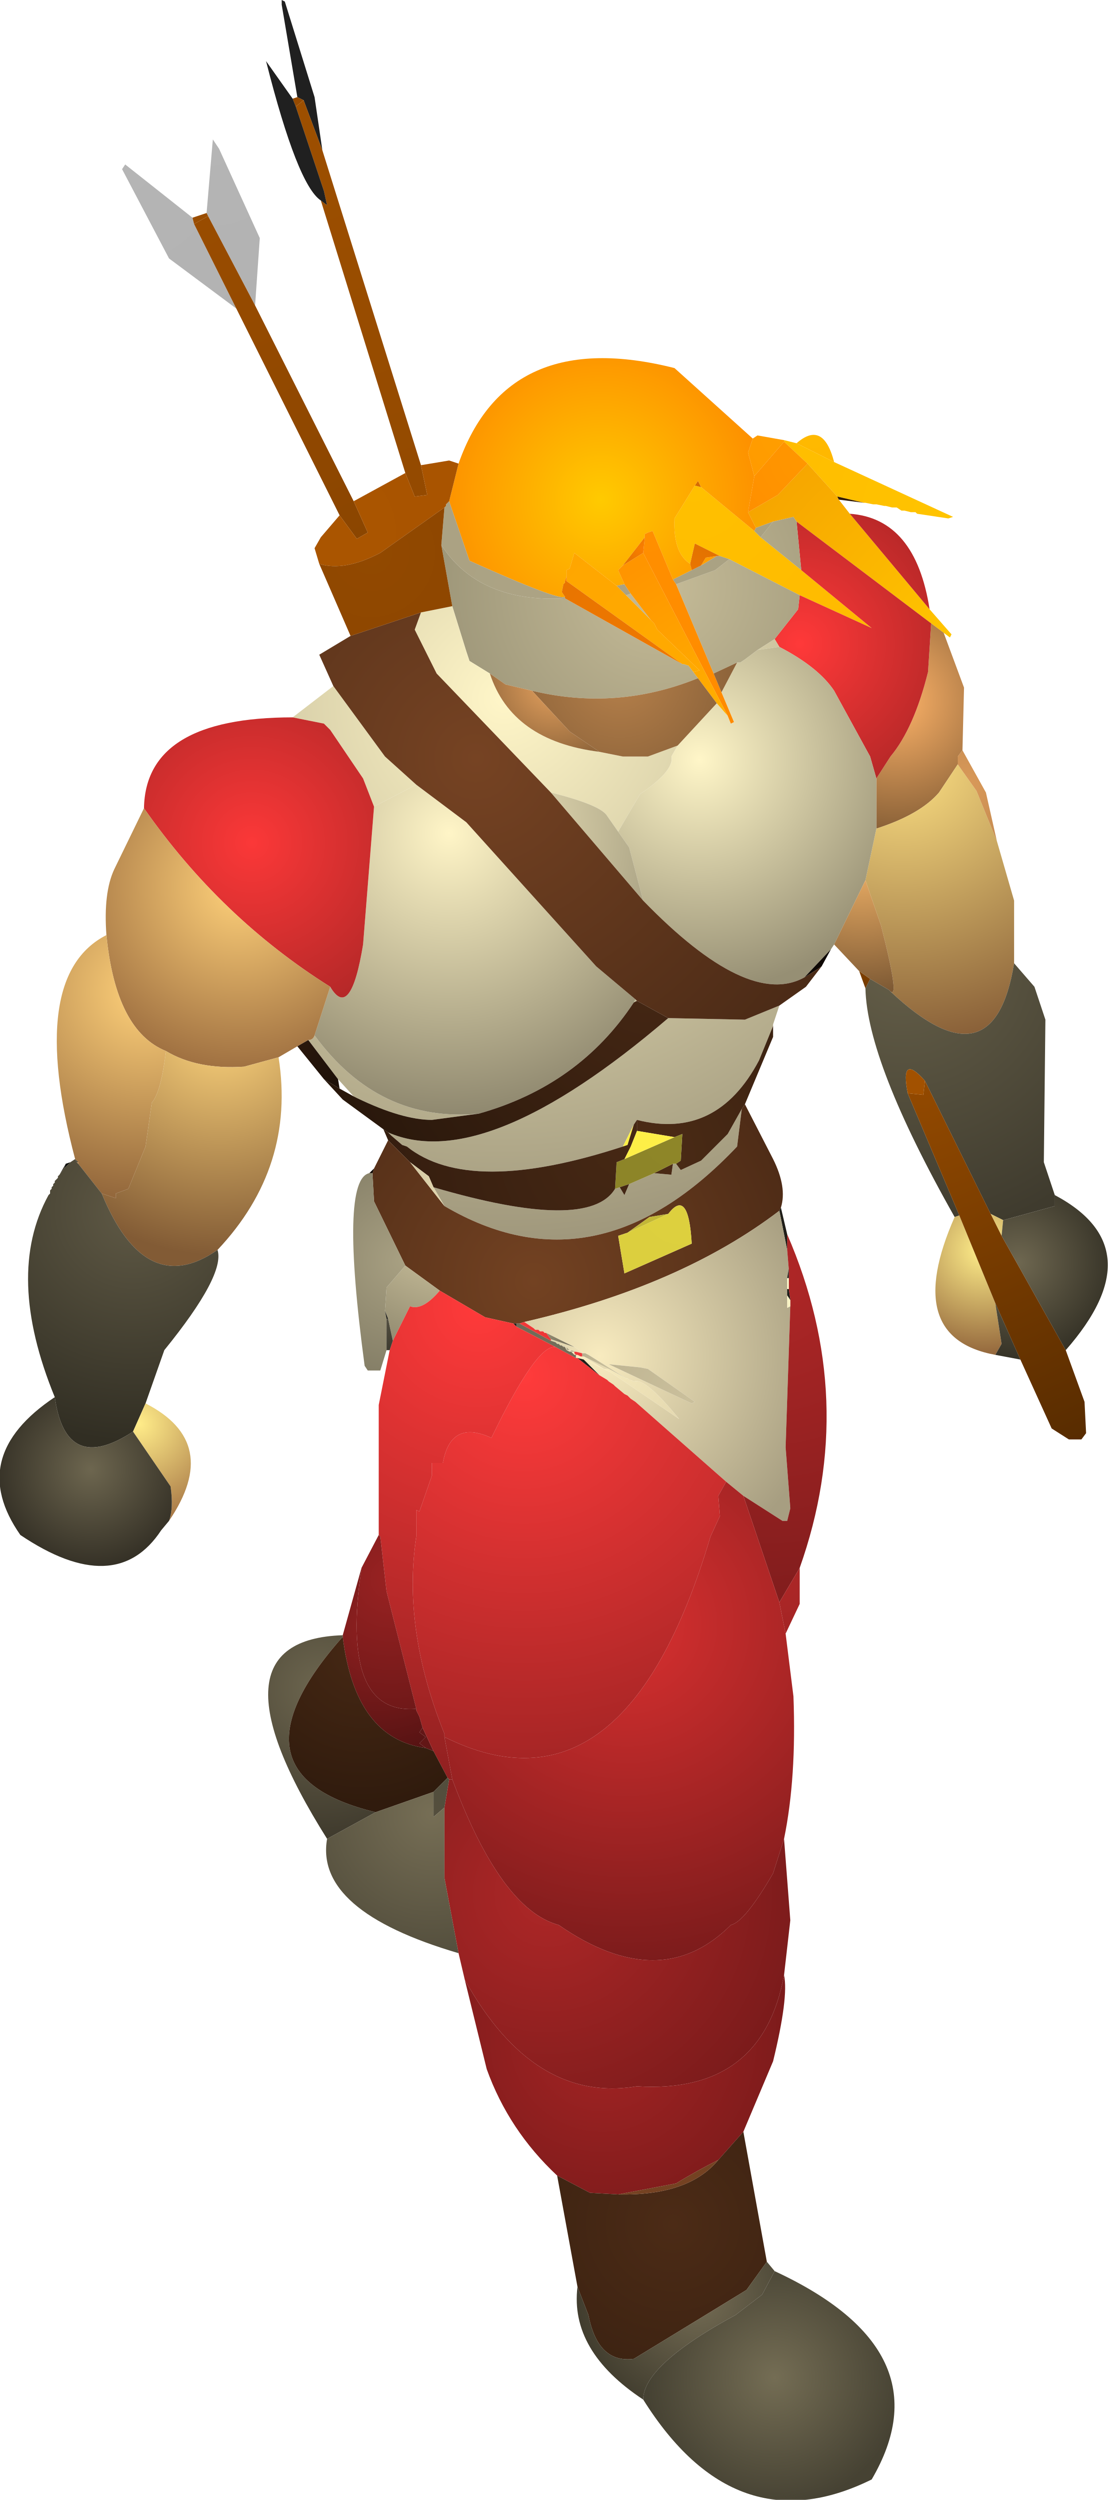 <?xml version="1.0" encoding="UTF-8" standalone="no"?>
<svg xmlns:ffdec="https://www.free-decompiler.com/flash" xmlns:xlink="http://www.w3.org/1999/xlink" ffdec:objectType="shape" height="79.8px" width="35.4px" xmlns="http://www.w3.org/2000/svg">
  <g transform="matrix(1.0, 0.0, 0.0, 1.0, 19.2, 64.4)">
    <path d="M3.0 -48.9 L3.2 -48.85 4.9 -47.45 5.1 -47.25 6.4 -46.2 8.65 -44.35 6.35 -45.4 4.1 -46.55 3.8 -46.65 3.0 -47.05 2.85 -46.4 Q2.3 -46.75 2.35 -47.85 L3.0 -48.9" fill="url(#gradient0)" fill-rule="evenodd" stroke="none"/>
    <path d="M3.2 -48.85 L3.0 -48.9 3.1 -49.05 3.2 -48.85" fill="url(#gradient1)" fill-rule="evenodd" stroke="none"/>
    <path d="M3.0 -48.9 L2.35 -47.85 Q2.3 -46.75 2.85 -46.4 L2.9 -46.2 2.3 -45.9 1.65 -47.45 1.5 -47.4 1.4 -47.35 1.4 -47.25 0.7 -46.35 0.55 -46.2 0.75 -45.75 0.5 -45.7 -0.85 -46.75 -1.0 -46.25 -1.1 -46.2 -1.1 -46.0 -1.15 -45.85 -1.15 -45.8 -1.2 -45.75 -1.25 -45.5 -1.15 -45.35 Q-1.3 -45.2 -4.2 -46.5 L-4.85 -48.4 -4.55 -49.6 Q-3.0 -54.0 2.35 -52.65 L4.85 -50.4 4.7 -49.95 4.9 -49.2 4.7 -48.05 4.95 -47.55 4.9 -47.45 3.2 -48.85 3.1 -49.05 3.0 -48.9 M3.7 -46.65 L3.2 -46.35 3.35 -46.6 3.7 -46.65" fill="url(#gradient2)" fill-rule="evenodd" stroke="none"/>
    <path d="M5.85 -50.35 L6.25 -50.25 7.45 -49.65 11.25 -47.9 11.1 -47.85 10.1 -48.0 10.05 -48.05 9.9 -48.05 9.7 -48.1 9.6 -48.1 9.45 -48.2 9.3 -48.2 9.1 -48.25 9.05 -48.25 8.8 -48.3 8.7 -48.3 8.45 -48.35 8.4 -48.35 7.55 -48.55 6.6 -49.6 5.85 -50.3 5.85 -50.35" fill="url(#gradient3)" fill-rule="evenodd" stroke="none"/>
    <path d="M4.85 -50.4 L5.0 -50.5 5.85 -50.35 5.85 -50.3 4.9 -49.2 4.7 -49.95 4.85 -50.4" fill="url(#gradient4)" fill-rule="evenodd" stroke="none"/>
    <path d="M7.6 -48.45 L7.95 -48.0 10.5 -44.95 11.2 -44.15 11.15 -44.05 10.95 -44.2 10.55 -44.5 6.25 -47.75 6.15 -47.9 5.5 -47.75 4.95 -47.55 4.7 -48.05 5.65 -48.6 6.6 -49.6 7.55 -48.55 7.6 -48.45" fill="url(#gradient5)" fill-rule="evenodd" stroke="none"/>
    <path d="M5.85 -50.3 L6.6 -49.6 5.65 -48.6 4.7 -48.05 4.9 -49.2 5.85 -50.3" fill="url(#gradient6)" fill-rule="evenodd" stroke="none"/>
    <path d="M6.25 -50.25 Q7.1 -51.0 7.45 -49.65 L6.25 -50.25" fill="url(#gradient7)" fill-rule="evenodd" stroke="none"/>
    <path d="M10.95 -44.2 L11.6 -42.45 11.55 -40.45 11.4 -40.25 11.4 -40.0 10.8 -39.1 Q10.2 -38.4 8.8 -37.95 L8.8 -39.55 9.25 -40.25 Q10.0 -41.15 10.45 -42.95 L10.55 -44.5 10.95 -44.2" fill="url(#gradient8)" fill-rule="evenodd" stroke="none"/>
    <path d="M6.35 -45.4 L8.65 -44.35 6.4 -46.2 6.25 -47.75 10.55 -44.5 10.45 -42.95 Q10.0 -41.15 9.25 -40.25 L8.8 -39.55 8.6 -40.25 7.45 -42.35 Q6.95 -43.1 5.7 -43.75 L5.55 -44.0 6.3 -44.95 6.35 -45.4 M7.95 -48.0 Q10.05 -47.85 10.5 -44.95 L7.95 -48.0" fill="url(#gradient9)" fill-rule="evenodd" stroke="none"/>
    <path d="M12.65 -37.55 L13.2 -35.65 13.2 -33.65 Q12.55 -29.65 9.25 -32.75 9.55 -32.5 8.95 -34.85 L8.45 -36.3 8.8 -37.95 Q10.2 -38.4 10.8 -39.1 L11.4 -40.0 12.0 -39.15 12.65 -37.55" fill="url(#gradient10)" fill-rule="evenodd" stroke="none"/>
    <path d="M11.55 -40.45 L12.3 -39.1 12.65 -37.55 12.0 -39.15 11.4 -40.0 11.4 -40.25 11.55 -40.45" fill="url(#gradient11)" fill-rule="evenodd" stroke="none"/>
    <path d="M8.4 -48.35 L7.6 -48.45 7.55 -48.55 8.4 -48.35" fill="url(#gradient12)" fill-rule="evenodd" stroke="none"/>
    <path d="M4.1 -46.55 L6.35 -45.4 6.3 -44.95 5.55 -44.0 5.0 -43.65 4.6 -43.35 4.45 -43.25 4.35 -43.25 3.6 -42.9 2.4 -45.75 3.65 -46.2 4.1 -46.55 M6.4 -46.2 L5.1 -47.25 5.5 -47.75 6.15 -47.9 6.25 -47.75 6.4 -46.2 M0.95 -45.45 L1.6 -44.6 0.8 -45.4 0.95 -45.45 M2.95 -42.95 L3.1 -42.75 Q0.5 -41.7 -2.2 -42.35 L-3.05 -42.55 -3.55 -42.9 -4.2 -43.3 -4.3 -43.6 -4.75 -45.05 -5.1 -47.0 Q-3.9 -45.15 -1.15 -45.3 L2.6 -43.2 2.65 -43.2 2.8 -43.15 2.95 -42.95" fill="url(#gradient13)" fill-rule="evenodd" stroke="none"/>
    <path d="M3.8 -46.65 L4.1 -46.55 3.65 -46.2 2.4 -45.75 2.3 -45.9 2.9 -46.2 3.2 -46.35 3.7 -46.65 3.8 -46.65 M5.1 -47.25 L4.9 -47.45 4.95 -47.55 5.5 -47.75 5.1 -47.25 M0.75 -45.75 L0.95 -45.45 0.8 -45.4 0.5 -45.7 0.75 -45.75 M-1.15 -45.35 L-1.15 -45.3 Q-3.9 -45.15 -5.1 -47.0 L-5.0 -48.2 -4.95 -48.25 -4.95 -48.3 -4.9 -48.35 -4.85 -48.4 -4.2 -46.5 Q-1.3 -45.2 -1.15 -45.35" fill="url(#gradient14)" fill-rule="evenodd" stroke="none"/>
    <path d="M5.7 -32.3 L5.55 -31.85 5.5 -31.7 5.5 -31.65 5.05 -30.55 Q3.7 -28.0 1.15 -28.65 L1.05 -28.5 0.7 -27.8 Q-4.2 -26.2 -6.2 -27.8 L-6.35 -27.85 -6.7 -28.15 -6.8 -28.25 Q-3.7 -26.9 2.15 -31.9 L4.6 -31.85 5.7 -32.3 M-9.85 -41.5 L-8.55 -42.5 -6.9 -40.25 -5.9 -39.35 -7.25 -38.65 -7.6 -39.55 -8.65 -41.1 -8.85 -41.3 -9.85 -41.5 M5.0 -43.65 L5.55 -44.0 5.7 -43.75 5.0 -43.65 M2.45 -40.6 L2.25 -40.25 Q2.35 -39.8 1.25 -39.05 L0.55 -37.85 0.2 -38.35 Q0.0 -38.7 -1.6 -39.1 L-5.25 -42.9 -5.95 -44.3 -5.75 -44.85 -4.75 -45.05 -4.3 -43.6 -4.2 -43.3 -3.55 -42.9 Q-2.85 -40.75 -0.05 -40.4 L0.7 -40.25 1.5 -40.25 2.45 -40.6 M1.15 -32.45 L1.05 -32.4 1.1 -32.5 1.15 -32.45 M-3.9 -28.85 L-5.4 -28.65 Q-6.35 -28.65 -7.8 -29.35 L-7.9 -29.4 -8.4 -29.95 -9.35 -31.2 Q-9.2 -31.2 -9.15 -31.35 -7.1 -28.55 -3.9 -28.85 M0.45 -26.45 L0.6 -26.5 0.75 -26.25 0.9 -26.6 1.7 -26.95 2.25 -26.9 2.3 -27.25 2.4 -27.25 2.55 -27.05 3.2 -27.35 4.05 -28.2 4.5 -29.0 4.35 -27.8 Q-0.15 -23.05 -5.0 -25.9 L-5.35 -26.5 Q-0.4 -25.05 0.45 -26.45" fill="url(#gradient15)" fill-rule="evenodd" stroke="none"/>
    <path d="M7.45 -34.25 L7.35 -34.1 6.5 -33.2 Q4.7 -32.2 1.35 -35.65 L0.9 -37.35 0.55 -37.85 1.25 -39.05 Q2.35 -39.8 2.25 -40.25 L2.45 -40.6 3.7 -41.95 4.05 -41.55 4.15 -41.3 4.25 -41.35 3.85 -42.3 4.35 -43.25 4.45 -43.25 4.6 -43.35 5.0 -43.65 5.7 -43.75 Q6.95 -43.1 7.45 -42.35 L8.6 -40.25 8.8 -39.55 8.8 -37.95 8.45 -36.3 7.45 -34.25" fill="url(#gradient16)" fill-rule="evenodd" stroke="none"/>
    <path d="M2.3 -45.9 L2.4 -45.75 3.6 -42.9 3.85 -42.3 4.25 -41.35 4.15 -41.3 4.05 -41.55 1.35 -46.75 1.4 -47.25 1.4 -47.35 1.5 -47.4 1.65 -47.45 2.3 -45.9" fill="url(#gradient17)" fill-rule="evenodd" stroke="none"/>
    <path d="M2.85 -46.4 L3.0 -47.05 3.8 -46.65 3.7 -46.65 3.35 -46.6 3.2 -46.35 2.9 -46.2 2.85 -46.4" fill="url(#gradient18)" fill-rule="evenodd" stroke="none"/>
    <path d="M1.35 -46.75 L4.05 -41.55 3.7 -41.95 3.1 -42.75 2.95 -42.95 3.15 -43.0 1.8 -44.3 1.7 -44.5 1.6 -44.6 0.95 -45.45 0.75 -45.75 0.55 -46.2 0.7 -46.35 1.35 -46.75" fill="url(#gradient19)" fill-rule="evenodd" stroke="none"/>
    <path d="M1.4 -47.25 L1.35 -46.75 0.7 -46.35 1.4 -47.25" fill="url(#gradient20)" fill-rule="evenodd" stroke="none"/>
    <path d="M1.6 -44.6 L1.7 -44.5 1.8 -44.3 3.15 -43.0 2.95 -42.95 2.8 -43.15 2.65 -43.2 2.6 -43.2 -1.1 -45.85 -1.1 -46.0 -1.1 -46.2 -1.0 -46.25 -0.85 -46.75 0.5 -45.7 0.8 -45.4 1.6 -44.6" fill="url(#gradient21)" fill-rule="evenodd" stroke="none"/>
    <path d="M3.85 -42.3 L3.6 -42.9 4.35 -43.25 3.85 -42.3 M3.1 -42.75 L3.7 -41.95 2.45 -40.6 1.5 -40.25 0.7 -40.25 -0.05 -40.4 -1.0 -41.05 -2.2 -42.35 Q0.5 -41.7 3.1 -42.75" fill="url(#gradient22)" fill-rule="evenodd" stroke="none"/>
    <path d="M-1.6 -39.1 Q0.0 -38.7 0.2 -38.35 L0.55 -37.85 0.9 -37.35 1.35 -35.65 -1.6 -39.1 M1.05 -32.4 Q-0.7 -29.75 -3.9 -28.85 -7.1 -28.55 -9.15 -31.35 L-8.65 -32.9 Q-8.0 -31.8 -7.6 -34.25 L-7.25 -38.65 -5.9 -39.35 -4.3 -38.15 -0.15 -33.55 1.1 -32.5 1.05 -32.4" fill="url(#gradient23)" fill-rule="evenodd" stroke="none"/>
    <path d="M7.35 -34.1 L7.05 -33.55 6.9 -33.45 6.5 -33.2 7.35 -34.1" fill="url(#gradient24)" fill-rule="evenodd" stroke="none"/>
    <path d="M7.05 -33.55 L6.55 -32.9 5.7 -32.3 4.6 -31.85 2.15 -31.9 1.15 -32.45 1.1 -32.5 -0.15 -33.55 -4.3 -38.15 -5.9 -39.35 -6.9 -40.25 -8.55 -42.5 -9.0 -43.5 -8.0 -44.1 -5.75 -44.85 -5.95 -44.3 -5.25 -42.9 -1.6 -39.1 1.35 -35.65 Q4.7 -32.2 6.5 -33.2 L6.9 -33.45 7.05 -33.55" fill="url(#gradient25)" fill-rule="evenodd" stroke="none"/>
    <path d="M8.45 -32.85 L8.25 -33.4 8.6 -33.15 8.45 -32.85" fill="url(#gradient26)" fill-rule="evenodd" stroke="none"/>
    <path d="M8.25 -33.4 L7.45 -34.25 8.45 -36.3 8.95 -34.85 Q9.55 -32.5 9.25 -32.75 L9.2 -32.8 8.6 -33.15 8.25 -33.4" fill="url(#gradient27)" fill-rule="evenodd" stroke="none"/>
    <path d="M5.5 -31.65 L5.5 -31.3 4.6 -29.15 4.5 -29.0 4.05 -28.2 3.2 -27.35 2.55 -27.05 2.4 -27.25 2.55 -27.35 2.6 -28.2 2.35 -28.1 1.15 -28.3 1.15 -28.65 Q3.7 -28.0 5.05 -30.55 L5.5 -31.65 M1.7 -26.95 L2.3 -27.25 2.25 -26.9 1.7 -26.95" fill="url(#gradient28)" fill-rule="evenodd" stroke="none"/>
    <path d="M13.2 -33.65 L13.85 -32.9 14.2 -31.85 14.15 -27.3 14.5 -26.25 14.5 -25.9 12.85 -25.45 12.45 -25.65 10.35 -29.9 Q9.55 -30.8 9.8 -29.5 L11.45 -25.6 11.3 -25.55 Q8.5 -30.5 8.45 -32.85 L8.6 -33.15 9.2 -32.8 9.25 -32.75 Q12.55 -29.65 13.2 -33.65" fill="url(#gradient29)" fill-rule="evenodd" stroke="none"/>
    <path d="M-6.95 -28.35 L-8.25 -29.3 -8.85 -29.95 -8.35 -29.65 -7.9 -29.4 -7.8 -29.35 Q-6.35 -28.65 -5.4 -28.65 L-3.9 -28.85 Q-0.7 -29.75 1.05 -32.4 L1.15 -32.45 2.15 -31.9 Q-3.7 -26.9 -6.8 -28.25 L-6.95 -28.35" fill="url(#gradient30)" fill-rule="evenodd" stroke="none"/>
    <path d="M2.35 -28.1 L2.6 -28.2 2.55 -27.35 2.4 -27.25 2.3 -27.25 1.7 -26.95 0.9 -26.6 0.6 -26.5 0.45 -26.45 0.5 -27.3 0.75 -27.4 2.35 -28.1" fill="url(#gradient31)" fill-rule="evenodd" stroke="none"/>
    <path d="M0.7 -27.8 L1.05 -28.5 0.85 -27.85 0.7 -27.8 M2.35 -28.1 L0.75 -27.4 0.95 -27.8 1.15 -28.3 2.35 -28.1" fill="url(#gradient32)" fill-rule="evenodd" stroke="none"/>
    <path d="M-6.8 -28.0 L-6.95 -28.35 -6.8 -28.25 -6.7 -28.15 -6.35 -27.85 -6.2 -27.8 Q-4.2 -26.2 0.7 -27.8 L0.85 -27.85 1.05 -28.5 1.15 -28.65 1.15 -28.3 0.95 -27.8 0.75 -27.4 0.5 -27.3 0.45 -26.45 Q-0.4 -25.05 -5.35 -26.5 L-5.5 -26.85 -6.1 -27.3 -6.8 -28.0 M0.6 -26.5 L0.9 -26.6 0.75 -26.25 0.6 -26.5" fill="url(#gradient33)" fill-rule="evenodd" stroke="none"/>
    <path d="M4.6 -29.15 L5.5 -27.4 Q5.95 -26.5 5.75 -25.85 L5.7 -25.75 Q2.55 -23.35 -2.45 -22.2 L-2.6 -22.15 -2.7 -22.15 -2.8 -22.15 -3.7 -22.35 -5.15 -23.2 -6.25 -24.0 -7.25 -26.05 -7.3 -26.95 -7.25 -27.1 -6.8 -28.0 -6.1 -27.3 -5.0 -25.9 Q-0.15 -23.05 4.35 -27.8 L4.5 -29.0 4.6 -29.15 M2.15 -25.65 L1.55 -25.55 0.85 -25.05 0.55 -24.95 0.75 -23.75 2.9 -24.7 Q2.8 -26.5 2.15 -25.65" fill="url(#gradient34)" fill-rule="evenodd" stroke="none"/>
    <path d="M0.85 -25.05 L1.55 -25.55 2.15 -25.65 0.85 -25.05" fill="url(#gradient35)" fill-rule="evenodd" stroke="none"/>
    <path d="M2.15 -25.65 Q2.8 -26.5 2.9 -24.7 L0.75 -23.75 0.55 -24.95 0.85 -25.05 2.15 -25.65" fill="url(#gradient36)" fill-rule="evenodd" stroke="none"/>
    <path d="M5.75 -25.85 L5.95 -25.0 5.95 -24.5 5.7 -25.75 5.75 -25.85" fill="url(#gradient37)" fill-rule="evenodd" stroke="none"/>
    <path d="M5.7 -25.75 L5.95 -24.5 6.0 -23.9 5.95 -23.6 5.95 -23.25 5.95 -23.05 5.95 -22.65 6.05 -22.7 5.9 -18.2 6.05 -16.25 5.95 -15.85 5.8 -15.85 4.55 -16.65 4.0 -17.1 1.1 -19.65 0.95 -19.75 0.85 -19.85 0.75 -19.9 0.45 -20.15 0.4 -20.2 0.25 -20.3 0.2 -20.35 -0.05 -20.5 -0.55 -21.0 0.3 -20.6 2.5 -19.1 Q1.4 -20.45 1.05 -20.3 L0.95 -20.35 0.9 -20.35 0.85 -20.4 0.8 -20.4 -0.4 -21.15 -0.5 -21.2 -0.55 -21.2 -0.85 -21.4 -1.75 -21.85 -1.8 -21.85 -1.85 -21.9 -1.95 -21.9 -2.0 -21.95 -2.1 -21.95 -2.15 -22.0 -2.45 -22.2 Q2.55 -23.35 5.7 -25.75 M-0.8 -21.1 L-0.75 -21.05 -0.8 -21.05 -0.8 -21.1 M1.25 -20.75 L0.25 -20.85 2.9 -19.6 3.0 -19.65 1.5 -20.7 1.25 -20.75" fill="url(#gradient38)" fill-rule="evenodd" stroke="none"/>
    <path d="M5.95 -25.0 Q8.25 -19.7 6.35 -14.35 L5.7 -13.25 4.55 -16.65 5.8 -15.85 5.95 -15.85 6.05 -16.25 5.9 -18.2 6.05 -22.7 6.05 -22.9 6.0 -23.25 6.0 -23.6 6.0 -23.9 5.95 -24.5 5.95 -25.0" fill="url(#gradient39)" fill-rule="evenodd" stroke="none"/>
    <path d="M12.6 -21.15 Q9.6 -21.7 11.3 -25.55 L11.45 -25.6 12.6 -22.8 12.8 -21.5 12.6 -21.15 M12.45 -25.65 L12.85 -25.45 12.8 -24.95 12.45 -25.65" fill="url(#gradient40)" fill-rule="evenodd" stroke="none"/>
    <path d="M14.85 -21.3 L15.45 -19.65 15.5 -18.65 15.35 -18.45 14.95 -18.45 14.4 -18.8 13.4 -21.0 12.6 -22.8 11.45 -25.6 9.8 -29.5 10.3 -29.45 10.35 -29.9 12.45 -25.65 12.8 -24.95 14.85 -21.3" fill="url(#gradient41)" fill-rule="evenodd" stroke="none"/>
    <path d="M9.8 -29.5 Q9.55 -30.8 10.35 -29.9 L10.3 -29.45 9.8 -29.5" fill="url(#gradient42)" fill-rule="evenodd" stroke="none"/>
    <path d="M14.5 -26.25 Q17.7 -24.55 14.85 -21.3 L12.8 -24.95 12.85 -25.45 14.5 -25.9 14.5 -26.25 M13.4 -21.0 L12.6 -21.15 12.8 -21.5 12.6 -22.8 13.4 -21.0" fill="url(#gradient43)" fill-rule="evenodd" stroke="none"/>
    <path d="M6.0 -23.6 L6.0 -23.25 5.95 -23.25 5.95 -23.6 6.0 -23.6 M6.05 -22.9 L6.05 -22.7 5.95 -22.65 5.95 -23.05 6.05 -22.9" fill="url(#gradient44)" fill-rule="evenodd" stroke="none"/>
    <path d="M6.0 -23.9 L6.0 -23.6 5.95 -23.6 6.0 -23.9 M6.0 -23.25 L6.05 -22.9 5.95 -23.05 5.95 -23.25 6.0 -23.25" fill="url(#gradient45)" fill-rule="evenodd" stroke="none"/>
    <path d="M-0.8 -21.15 L-0.75 -21.15 -0.65 -21.1 -0.6 -21.1 -0.55 -21.1 0.1 -20.7 0.3 -20.6 -0.55 -21.0 -0.75 -21.05 -0.8 -21.1 -0.8 -21.15 M-0.85 -21.25 L-0.85 -21.2 -0.85 -21.15 -0.95 -21.25 -0.85 -21.25 M-1.0 -21.25 L-1.1 -21.3 -1.0 -21.3 -1.0 -21.25" fill="url(#gradient46)" fill-rule="evenodd" stroke="none"/>
    <path d="M-0.6 -21.1 L-0.6 -21.2 -0.55 -21.2 -0.5 -21.2 -0.4 -21.15 0.8 -20.4 0.25 -20.7 -0.55 -21.1 -0.6 -21.1 M-0.8 -21.25 L-0.85 -21.25 -0.95 -21.25 -0.95 -21.3 -0.8 -21.25 M-1.2 -21.45 L-1.15 -21.4 -1.2 -21.4 -1.2 -21.45 M-1.1 -21.4 L-1.0 -21.3 -1.1 -21.3 -1.1 -21.4" fill="url(#gradient47)" fill-rule="evenodd" stroke="none"/>
    <path d="M-0.6 -21.2 L-0.8 -21.25 -0.95 -21.3 -1.0 -21.3 -1.1 -21.4 -1.15 -21.4 -1.2 -21.45 -1.25 -21.45 -1.3 -21.45 -1.35 -21.5 -1.4 -21.5 -1.45 -21.55 -1.6 -21.6 -1.6 -21.65 -0.85 -21.4 -0.55 -21.2 -0.6 -21.2" fill="url(#gradient48)" fill-rule="evenodd" stroke="none"/>
    <path d="M-0.6 -21.1 L-0.65 -21.1 -0.75 -21.15 -0.8 -21.15 -0.85 -21.2 -0.85 -21.25 -0.8 -21.25 -0.6 -21.2 -0.6 -21.1 M-0.8 -21.05 L-0.75 -21.05 -0.05 -20.5 0.2 -20.35 0.25 -20.3 0.4 -20.2 0.45 -20.15 0.75 -19.9 0.85 -19.85 0.95 -19.75 1.1 -19.65 4.0 -17.1 3.75 -16.65 3.8 -16.0 3.5 -15.35 Q0.75 -6.1 -5.0 -8.95 L-5.0 -9.05 Q-6.35 -12.4 -5.9 -15.35 L-5.9 -16.2 -5.8 -16.15 -5.4 -17.3 -5.4 -17.7 -5.05 -17.7 Q-4.8 -19.1 -3.5 -18.5 -2.05 -21.5 -1.45 -21.4 L-0.8 -21.05" fill="url(#gradient49)" fill-rule="evenodd" stroke="none"/>
    <path d="M-0.85 -21.2 L-0.8 -21.15 -0.85 -21.15 -0.85 -21.2 M0.1 -20.7 L-0.55 -21.1 0.25 -20.7 0.1 -20.7 M-0.95 -21.3 L-0.95 -21.25 -1.0 -21.25 -1.0 -21.3 -0.95 -21.3 M-1.25 -21.45 L-1.2 -21.45 -1.2 -21.4 -1.25 -21.45 M-1.15 -21.4 L-1.1 -21.4 -1.1 -21.3 -1.15 -21.4" fill="url(#gradient50)" fill-rule="evenodd" stroke="none"/>
    <path d="M-0.8 -21.15 L-0.8 -21.1 -0.8 -21.05 -1.45 -21.4 -2.7 -22.05 -2.7 -22.15 -2.6 -22.15 -1.6 -21.6 -1.45 -21.55 -1.4 -21.5 -1.35 -21.5 -1.3 -21.45 -1.25 -21.45 -1.2 -21.4 -1.15 -21.4 -1.1 -21.3 -1.0 -21.25 -0.95 -21.25 -0.85 -21.15 -0.8 -21.15" fill="url(#gradient51)" fill-rule="evenodd" stroke="none"/>
    <path d="M-0.75 -21.05 L-0.55 -21.0 -0.05 -20.5 -0.75 -21.05" fill="url(#gradient52)" fill-rule="evenodd" stroke="none"/>
    <path d="M0.3 -20.6 L0.1 -20.7 0.25 -20.7 0.8 -20.4 0.85 -20.4 0.9 -20.35 0.95 -20.35 1.05 -20.3 Q1.4 -20.45 2.5 -19.1 L0.3 -20.6" fill="url(#gradient53)" fill-rule="evenodd" stroke="none"/>
    <path d="M1.25 -20.75 L1.5 -20.7 3.0 -19.65 2.9 -19.6 0.25 -20.85 1.25 -20.75" fill="url(#gradient54)" fill-rule="evenodd" stroke="none"/>
    <path d="M5.9 -12.25 L6.15 -10.25 Q6.25 -7.65 5.85 -5.7 L5.5 -4.6 Q4.6 -3.05 4.15 -2.95 1.9 -0.7 -1.35 -2.95 -3.2 -3.45 -4.75 -7.6 L-5.0 -8.95 Q0.75 -6.1 3.5 -15.35 L3.8 -16.0 3.75 -16.65 4.0 -17.1 4.55 -16.65 5.7 -13.25 5.9 -12.25" fill="url(#gradient55)" fill-rule="evenodd" stroke="none"/>
    <path d="M6.35 -14.35 L6.35 -13.2 5.9 -12.25 5.7 -13.25 6.35 -14.35 M-5.7 -9.25 L-5.35 -8.5 -5.6 -8.6 -5.8 -8.75 -5.6 -8.95 -5.8 -9.1 -5.7 -9.25" fill="url(#gradient56)" fill-rule="evenodd" stroke="none"/>
    <path d="M5.85 -5.7 L6.05 -3.1 5.85 -1.35 Q5.15 2.45 1.15 2.2 -2.15 2.75 -4.35 -1.2 L-4.55 -2.05 -5.0 -4.45 -5.0 -6.7 -4.85 -7.6 -4.75 -7.6 Q-3.2 -3.45 -1.35 -2.95 1.9 -0.7 4.15 -2.95 4.6 -3.05 5.5 -4.6 L5.85 -5.7" fill="url(#gradient57)" fill-rule="evenodd" stroke="none"/>
    <path d="M5.85 -1.35 Q6.0 -0.65 5.5 1.4 L4.55 3.65 3.75 4.55 Q3.05 4.9 2.4 5.3 L0.55 5.65 -0.35 5.6 -1.4 5.05 Q-2.95 3.6 -3.65 1.65 L-4.35 -1.2 Q-2.15 2.75 1.15 2.2 5.15 2.45 5.85 -1.35" fill="url(#gradient58)" fill-rule="evenodd" stroke="none"/>
    <path d="M4.55 3.65 L5.3 7.8 4.65 8.7 1.05 10.9 Q-0.1 11.05 -0.4 9.5 L-0.75 8.6 -1.4 5.05 -0.35 5.6 0.55 5.65 Q2.8 5.7 3.75 4.55 L4.55 3.65" fill="url(#gradient59)" fill-rule="evenodd" stroke="none"/>
    <path d="M0.55 5.65 L2.4 5.3 Q3.05 4.9 3.75 4.55 2.8 5.7 0.55 5.65" fill="url(#gradient60)" fill-rule="evenodd" stroke="none"/>
    <path d="M5.3 7.8 L5.55 8.1 5.15 8.85 4.3 9.5 Q1.35 11.1 1.35 12.2 -1.0 10.65 -0.75 8.6 L-0.4 9.5 Q-0.1 11.05 1.05 10.9 L4.65 8.7 5.3 7.8" fill="url(#gradient61)" fill-rule="evenodd" stroke="none"/>
    <path d="M5.55 8.1 Q11.05 10.65 8.65 14.75 4.3 16.9 1.35 12.2 1.35 11.1 4.3 9.5 L5.15 8.85 5.55 8.1" fill="url(#gradient62)" fill-rule="evenodd" stroke="none"/>
    <path d="M-9.7 -61.3 L-10.2 -64.25 -10.2 -64.4 -10.1 -64.35 -9.15 -61.3 -8.9 -59.6 -9.5 -61.2 -9.7 -61.3" fill="url(#gradient63)" fill-rule="evenodd" stroke="none"/>
    <path d="M-9.85 -61.25 L-9.7 -61.3 -9.5 -61.2 -9.75 -61.0 -9.85 -61.25" fill="url(#gradient64)" fill-rule="evenodd" stroke="none"/>
    <path d="M-6.25 -49.3 L-8.95 -58.0 -8.75 -57.85 -8.85 -58.3 -9.75 -61.0 -9.5 -61.2 -8.9 -59.6 -5.75 -49.55 -5.55 -48.6 -5.95 -48.55 -6.25 -49.3" fill="url(#gradient65)" fill-rule="evenodd" stroke="none"/>
    <path d="M-8.95 -58.0 Q-9.7 -58.5 -10.7 -62.45 L-9.85 -61.25 -9.75 -61.0 -8.85 -58.3 -8.75 -57.85 -8.95 -58.0" fill="url(#gradient66)" fill-rule="evenodd" stroke="none"/>
    <path d="M-12.6 -57.6 L-12.4 -59.95 -12.2 -59.65 -10.9 -56.8 -11.05 -54.65 -12.55 -57.5 -12.6 -57.6" fill="url(#gradient67)" fill-rule="evenodd" stroke="none"/>
    <path d="M-11.65 -54.55 L-13.8 -56.15 -15.3 -59.0 -15.2 -59.15 -13.05 -57.45 -13.0 -57.25 -11.65 -54.55" fill="url(#gradient68)" fill-rule="evenodd" stroke="none"/>
    <path d="M-13.05 -57.45 L-12.6 -57.6 -12.55 -57.5 -13.0 -57.25 -13.05 -57.45" fill="url(#gradient69)" fill-rule="evenodd" stroke="none"/>
    <path d="M-8.35 -47.95 L-11.65 -54.55 -13.0 -57.25 -12.55 -57.5 -11.05 -54.65 -7.9 -48.4 -7.45 -47.4 -7.8 -47.2 -8.35 -47.95" fill="url(#gradient70)" fill-rule="evenodd" stroke="none"/>
    <path d="M-9.0 -46.4 L-9.15 -46.9 -8.95 -47.25 -8.35 -47.95 -7.8 -47.2 -7.45 -47.4 -7.9 -48.4 -6.25 -49.3 -5.95 -48.55 -5.55 -48.6 -5.75 -49.55 -4.85 -49.7 -4.55 -49.6 -4.85 -48.4 -4.9 -48.35 -4.95 -48.3 -4.95 -48.25 -5.0 -48.2 -7.05 -46.75 Q-8.2 -46.15 -9.0 -46.4" fill="url(#gradient71)" fill-rule="evenodd" stroke="none"/>
    <path d="M-1.1 -46.0 L-1.1 -45.85 -1.15 -45.85 -1.1 -46.0" fill="url(#gradient72)" fill-rule="evenodd" stroke="none"/>
    <path d="M-1.1 -45.85 L2.6 -43.2 -1.15 -45.3 -1.15 -45.35 -1.25 -45.5 -1.2 -45.75 -1.15 -45.8 -1.15 -45.85 -1.1 -45.85" fill="url(#gradient73)" fill-rule="evenodd" stroke="none"/>
    <path d="M-8.0 -44.1 L-9.0 -46.4 Q-8.2 -46.15 -7.05 -46.75 L-5.0 -48.2 -5.1 -47.0 -4.75 -45.05 -5.75 -44.85 -8.0 -44.1" fill="url(#gradient74)" fill-rule="evenodd" stroke="none"/>
    <path d="M-0.05 -40.4 Q-2.85 -40.75 -3.55 -42.9 L-3.05 -42.55 -2.2 -42.35 -1.0 -41.05 -0.05 -40.4" fill="url(#gradient75)" fill-rule="evenodd" stroke="none"/>
    <path d="M-14.6 -38.6 Q-14.55 -41.5 -9.85 -41.5 L-8.85 -41.3 -8.65 -41.1 -7.6 -39.55 -7.25 -38.65 -7.6 -34.25 Q-8.0 -31.8 -8.65 -32.9 -12.15 -35.1 -14.6 -38.6" fill="url(#gradient76)" fill-rule="evenodd" stroke="none"/>
    <path d="M-9.7 -31.0 L-10.3 -30.65 -11.4 -30.35 Q-12.9 -30.25 -13.9 -30.85 -15.5 -31.5 -15.8 -34.55 -15.9 -35.9 -15.55 -36.65 L-14.6 -38.6 Q-12.15 -35.1 -8.65 -32.9 L-9.15 -31.35 Q-9.2 -31.2 -9.35 -31.2 L-9.7 -31.0" fill="url(#gradient77)" fill-rule="evenodd" stroke="none"/>
    <path d="M-16.8 -27.4 Q-18.35 -33.25 -15.8 -34.55 -15.5 -31.5 -13.9 -30.85 -14.05 -29.55 -14.35 -29.2 L-14.55 -27.8 -15.1 -26.45 -15.5 -26.3 -15.5 -26.15 -15.95 -26.3 -16.7 -27.25 -16.7 -27.3 -16.8 -27.4" fill="url(#gradient78)" fill-rule="evenodd" stroke="none"/>
    <path d="M-10.3 -30.65 Q-9.75 -27.15 -12.25 -24.5 -14.55 -22.9 -15.95 -26.3 L-15.5 -26.15 -15.5 -26.3 -15.1 -26.45 -14.55 -27.8 -14.35 -29.2 Q-14.05 -29.55 -13.9 -30.85 -12.9 -30.25 -11.4 -30.35 L-10.3 -30.65" fill="url(#gradient79)" fill-rule="evenodd" stroke="none"/>
    <path d="M-17.1 -27.25 L-16.95 -27.3 -17.15 -27.1 -17.1 -27.25" fill="url(#gradient80)" fill-rule="evenodd" stroke="none"/>
    <path d="M-12.25 -24.5 Q-12.0 -23.7 -13.95 -21.3 L-14.55 -19.6 -14.95 -18.7 Q-17.1 -17.3 -17.45 -19.8 -19.05 -23.7 -17.65 -26.25 L-17.6 -26.3 -17.6 -26.4 -17.55 -26.45 -17.55 -26.5 -17.5 -26.55 -17.5 -26.6 -17.45 -26.65 -17.45 -26.7 -17.35 -26.8 -17.35 -26.85 -17.3 -26.9 -17.15 -27.1 -16.95 -27.3 -16.8 -27.4 -16.75 -27.3 -16.7 -27.25 -15.95 -26.3 Q-14.55 -22.9 -12.25 -24.5" fill="url(#gradient81)" fill-rule="evenodd" stroke="none"/>
    <path d="M-17.3 -26.9 L-17.1 -27.25 -17.15 -27.1 -17.3 -26.9" fill="url(#gradient82)" fill-rule="evenodd" stroke="none"/>
    <path d="M-16.7 -27.3 L-16.7 -27.25 -16.75 -27.3 -16.7 -27.3" fill="url(#gradient83)" fill-rule="evenodd" stroke="none"/>
    <path d="M-16.7 -27.3 L-16.75 -27.3 -16.8 -27.4 -16.7 -27.3" fill="url(#gradient84)" fill-rule="evenodd" stroke="none"/>
    <path d="M-8.85 -29.95 L-9.7 -31.0 -9.35 -31.2 -8.4 -29.95 -8.35 -29.65 -8.85 -29.95" fill="url(#gradient85)" fill-rule="evenodd" stroke="none"/>
    <path d="M-7.4 -26.95 L-7.25 -27.1 -7.3 -26.95 -7.4 -26.95" fill="url(#gradient86)" fill-rule="evenodd" stroke="none"/>
    <path d="M-6.85 -21.3 L-7.05 -20.65 -7.45 -20.65 -7.55 -20.8 Q-8.35 -26.75 -7.4 -26.95 L-7.3 -26.95 -7.25 -26.05 -6.25 -24.0 -6.85 -23.3 -6.9 -22.55 -6.85 -22.3 -6.85 -21.3" fill="url(#gradient87)" fill-rule="evenodd" stroke="none"/>
    <path d="M-5.0 -25.9 L-6.1 -27.3 -5.5 -26.85 -5.35 -26.5 -5.0 -25.9 M-6.25 -24.0 L-5.15 -23.2 Q-5.7 -22.55 -6.1 -22.7 L-6.65 -21.6 -6.8 -22.3 -6.9 -22.55 -6.85 -23.3 -6.25 -24.0" fill="url(#gradient88)" fill-rule="evenodd" stroke="none"/>
    <path d="M-2.8 -22.15 L-2.7 -22.15 -2.7 -22.05 -2.8 -22.15" fill="url(#gradient89)" fill-rule="evenodd" stroke="none"/>
    <path d="M-7.1 -15.4 L-7.1 -19.55 -6.75 -21.3 -6.65 -21.6 -6.1 -22.7 Q-5.7 -22.55 -5.15 -23.2 L-3.7 -22.35 -2.8 -22.15 -2.7 -22.05 -1.45 -21.4 Q-2.05 -21.5 -3.5 -18.5 -4.8 -19.1 -5.05 -17.7 L-5.4 -17.7 -5.4 -17.3 -5.8 -16.15 -5.9 -16.2 -5.9 -15.35 Q-6.35 -12.4 -5.0 -9.05 L-5.0 -8.95 -4.75 -7.6 -4.85 -7.6 -4.9 -7.65 -5.35 -8.5 -5.7 -9.25 -5.8 -9.6 -5.9 -9.8 -5.9 -9.85 -6.85 -13.6 -7.05 -15.35 -7.1 -15.4 M-2.6 -22.15 L-2.45 -22.2 -2.15 -22.0 -2.1 -21.95 -2.0 -21.95 -1.95 -21.9 -1.85 -21.9 -1.8 -21.85 -1.75 -21.85 -1.6 -21.65 -1.6 -21.6 -2.6 -22.15" fill="url(#gradient90)" fill-rule="evenodd" stroke="none"/>
    <path d="M-1.75 -21.85 L-0.85 -21.4 -1.6 -21.65 -1.75 -21.85" fill="url(#gradient91)" fill-rule="evenodd" stroke="none"/>
    <path d="M-6.9 -22.55 L-6.8 -22.3 -6.85 -22.3 -6.9 -22.55" fill="url(#gradient92)" fill-rule="evenodd" stroke="none"/>
    <path d="M-6.75 -21.3 L-6.85 -21.3 -6.85 -22.3 -6.8 -22.3 -6.65 -21.6 -6.75 -21.3" fill="url(#gradient93)" fill-rule="evenodd" stroke="none"/>
    <path d="M-8.75 -5.7 Q-12.75 -12.05 -8.25 -12.2 L-8.25 -12.15 Q-12.15 -7.75 -7.2 -6.55 L-8.75 -5.7" fill="url(#gradient94)" fill-rule="evenodd" stroke="none"/>
    <path d="M-8.25 -12.2 L-7.65 -14.35 Q-8.35 -9.65 -5.9 -9.85 L-5.9 -9.8 -5.8 -9.6 -5.7 -9.25 -5.8 -9.1 -5.6 -8.95 -5.8 -8.75 -5.6 -8.6 Q-7.85 -8.9 -8.25 -12.15 L-8.25 -12.2" fill="url(#gradient95)" fill-rule="evenodd" stroke="none"/>
    <path d="M-7.65 -14.35 L-7.1 -15.4 -7.05 -15.35 -6.85 -13.6 -5.9 -9.85 Q-8.35 -9.65 -7.65 -14.35" fill="url(#gradient96)" fill-rule="evenodd" stroke="none"/>
    <path d="M-14.55 -19.6 Q-12.1 -18.35 -13.8 -15.85 -13.65 -16.25 -13.75 -16.95 L-14.95 -18.7 -14.55 -19.6" fill="url(#gradient97)" fill-rule="evenodd" stroke="none"/>
    <path d="M-13.8 -15.85 L-14.05 -15.55 Q-15.5 -13.35 -18.55 -15.4 -20.3 -17.9 -17.45 -19.8 -17.1 -17.3 -14.95 -18.7 L-13.75 -16.95 Q-13.65 -16.25 -13.8 -15.85" fill="url(#gradient98)" fill-rule="evenodd" stroke="none"/>
    <path d="M-5.35 -8.5 L-4.9 -7.65 -5.35 -7.2 -7.2 -6.55 Q-12.15 -7.75 -8.25 -12.15 -7.85 -8.9 -5.6 -8.6 L-5.35 -8.5" fill="url(#gradient99)" fill-rule="evenodd" stroke="none"/>
    <path d="M-4.9 -7.65 L-4.85 -7.6 -5.0 -6.7 -5.35 -6.4 -5.35 -7.2 -4.9 -7.65" fill="url(#gradient100)" fill-rule="evenodd" stroke="none"/>
    <path d="M-4.55 -2.05 Q-9.15 -3.4 -8.75 -5.7 L-7.2 -6.55 -5.35 -7.2 -5.35 -6.4 -5.0 -6.7 -5.0 -4.45 -4.55 -2.05" fill="url(#gradient101)" fill-rule="evenodd" stroke="none"/>
  </g>
  <defs>
    <radialGradient cx="0" cy="0" gradientTransform="matrix(0.009, 0.0, 0.0, 0.009, 2.95, -49.0)" gradientUnits="userSpaceOnUse" id="gradient0" r="819.2" spreadMethod="pad">
      <stop offset="0.0" stop-color="#ffc000"/>
      <stop offset="1.0" stop-color="#ffba00"/>
    </radialGradient>
    <radialGradient cx="0" cy="0" gradientTransform="matrix(0.002, 0.0, 0.0, 0.002, 4.25, -47.7)" gradientUnits="userSpaceOnUse" id="gradient1" r="819.2" spreadMethod="pad">
      <stop offset="0.0" stop-color="#d76c00"/>
      <stop offset="1.0" stop-color="#d66b00"/>
    </radialGradient>
    <radialGradient cx="0" cy="0" gradientTransform="matrix(0.007, 0.0, 0.0, 0.007, 0.0, -48.45)" gradientUnits="userSpaceOnUse" id="gradient2" r="819.2" spreadMethod="pad">
      <stop offset="0.0" stop-color="#ffca00"/>
      <stop offset="1.0" stop-color="#fd8a00"/>
    </radialGradient>
    <radialGradient cx="0" cy="0" gradientTransform="matrix(0.007, 0.0, 0.0, 0.007, 11.2, -47.95)" gradientUnits="userSpaceOnUse" id="gradient3" r="819.2" spreadMethod="pad">
      <stop offset="0.0" stop-color="#ffc400"/>
      <stop offset="1.0" stop-color="#ffbd00"/>
    </radialGradient>
    <radialGradient cx="0" cy="0" gradientTransform="matrix(0.005, 0.0, 0.0, 0.005, 5.8, -50.45)" gradientUnits="userSpaceOnUse" id="gradient4" r="819.2" spreadMethod="pad">
      <stop offset="0.0" stop-color="#ff9e00"/>
      <stop offset="1.0" stop-color="#ff9500"/>
    </radialGradient>
    <radialGradient cx="0" cy="0" gradientTransform="matrix(0.01, 0.0, 0.0, 0.01, 11.1, -44.15)" gradientUnits="userSpaceOnUse" id="gradient5" r="819.2" spreadMethod="pad">
      <stop offset="0.0" stop-color="#ffc400"/>
      <stop offset="1.0" stop-color="#f5a200"/>
    </radialGradient>
    <radialGradient cx="0" cy="0" gradientTransform="matrix(0.005, 0.0, 0.0, 0.005, 6.5, -49.75)" gradientUnits="userSpaceOnUse" id="gradient6" r="819.2" spreadMethod="pad">
      <stop offset="0.0" stop-color="#ff9700"/>
      <stop offset="1.0" stop-color="#fe8a00"/>
    </radialGradient>
    <radialGradient cx="0" cy="0" gradientTransform="matrix(0.004, 0.0, 0.0, 0.004, 6.8, -50.65)" gradientUnits="userSpaceOnUse" id="gradient7" r="819.2" spreadMethod="pad">
      <stop offset="0.0" stop-color="#ffb900"/>
      <stop offset="1.0" stop-color="#ffb600"/>
    </radialGradient>
    <radialGradient cx="0" cy="0" gradientTransform="matrix(0.005, 0.0, 0.0, 0.005, 9.4, -42.05)" gradientUnits="userSpaceOnUse" id="gradient8" r="819.2" spreadMethod="pad">
      <stop offset="0.0" stop-color="#ffb469"/>
      <stop offset="1.0" stop-color="#8b6238"/>
    </radialGradient>
    <radialGradient cx="0" cy="0" gradientTransform="matrix(0.006, 0.0, 0.0, 0.006, 6.35, -43.85)" gradientUnits="userSpaceOnUse" id="gradient9" r="819.2" spreadMethod="pad">
      <stop offset="0.0" stop-color="#ff3939"/>
      <stop offset="1.0" stop-color="#b72828"/>
    </radialGradient>
    <radialGradient cx="0" cy="0" gradientTransform="matrix(0.011, 0.0, 0.0, 0.011, 9.65, -40.2)" gradientUnits="userSpaceOnUse" id="gradient10" r="819.2" spreadMethod="pad">
      <stop offset="0.0" stop-color="#ffe384"/>
      <stop offset="1.0" stop-color="#8a6139"/>
    </radialGradient>
    <radialGradient cx="0" cy="0" gradientTransform="matrix(0.004, 0.0, 0.0, 0.004, 11.7, -39.35)" gradientUnits="userSpaceOnUse" id="gradient11" r="819.2" spreadMethod="pad">
      <stop offset="0.0" stop-color="#d99959"/>
      <stop offset="1.0" stop-color="#b9834c"/>
    </radialGradient>
    <radialGradient cx="0" cy="0" gradientTransform="matrix(0.006, 0.0, 0.0, 0.006, 6.1, -48.95)" gradientUnits="userSpaceOnUse" id="gradient12" r="819.2" spreadMethod="pad">
      <stop offset="0.0" stop-color="#331a00"/>
      <stop offset="1.0" stop-color="#331a00"/>
    </radialGradient>
    <radialGradient cx="0" cy="0" gradientTransform="matrix(0.009, 0.0, 0.0, 0.009, 1.8, -45.7)" gradientUnits="userSpaceOnUse" id="gradient13" r="819.2" spreadMethod="pad">
      <stop offset="0.0" stop-color="#c6bc98"/>
      <stop offset="1.0" stop-color="#9c9578"/>
    </radialGradient>
    <radialGradient cx="0" cy="0" gradientTransform="matrix(0.01, 0.0, 0.0, 0.01, -2.1, -45.4)" gradientUnits="userSpaceOnUse" id="gradient14" r="819.2" spreadMethod="pad">
      <stop offset="0.0" stop-color="#aca384"/>
      <stop offset="1.0" stop-color="#a9a182"/>
    </radialGradient>
    <radialGradient cx="0" cy="0" gradientTransform="matrix(0.022, 0.0, 0.0, 0.022, -3.1, -42.1)" gradientUnits="userSpaceOnUse" id="gradient15" r="819.2" spreadMethod="pad">
      <stop offset="0.0" stop-color="#fff6c8"/>
      <stop offset="1.0" stop-color="#9c9479"/>
    </radialGradient>
    <radialGradient cx="0" cy="0" gradientTransform="matrix(0.009, 0.0, 0.0, 0.009, 3.15, -40.15)" gradientUnits="userSpaceOnUse" id="gradient16" r="819.2" spreadMethod="pad">
      <stop offset="0.0" stop-color="#fff6c8"/>
      <stop offset="1.0" stop-color="#968f74"/>
    </radialGradient>
    <radialGradient cx="0" cy="0" gradientTransform="matrix(0.008, 0.0, 0.0, 0.008, 1.5, -47.6)" gradientUnits="userSpaceOnUse" id="gradient17" r="819.2" spreadMethod="pad">
      <stop offset="0.0" stop-color="#ff8f00"/>
      <stop offset="1.0" stop-color="#ff8b00"/>
    </radialGradient>
    <radialGradient cx="0" cy="0" gradientTransform="matrix(0.004, 0.0, 0.0, 0.004, 2.65, -44.65)" gradientUnits="userSpaceOnUse" id="gradient18" r="819.2" spreadMethod="pad">
      <stop offset="0.0" stop-color="#f77c00"/>
      <stop offset="1.0" stop-color="#db6e00"/>
    </radialGradient>
    <radialGradient cx="0" cy="0" gradientTransform="matrix(0.007, 0.0, 0.0, 0.007, 4.15, -41.4)" gradientUnits="userSpaceOnUse" id="gradient19" r="819.2" spreadMethod="pad">
      <stop offset="0.0" stop-color="#ffb100"/>
      <stop offset="1.0" stop-color="#ff9500"/>
    </radialGradient>
    <radialGradient cx="0" cy="0" gradientTransform="matrix(0.001, 0.0, 0.0, 0.001, 1.35, -46.9)" gradientUnits="userSpaceOnUse" id="gradient20" r="819.2" spreadMethod="pad">
      <stop offset="0.0" stop-color="#fa7e00"/>
      <stop offset="1.0" stop-color="#e27200"/>
    </radialGradient>
    <radialGradient cx="0" cy="0" gradientTransform="matrix(0.007, 0.0, 0.0, 0.007, 3.05, -43.0)" gradientUnits="userSpaceOnUse" id="gradient21" r="819.2" spreadMethod="pad">
      <stop offset="0.0" stop-color="#ffaa00"/>
      <stop offset="1.0" stop-color="#ffa600"/>
    </radialGradient>
    <radialGradient cx="0" cy="0" gradientTransform="matrix(0.005, 0.0, 0.0, 0.005, 0.6, -42.9)" gradientUnits="userSpaceOnUse" id="gradient22" r="819.2" spreadMethod="pad">
      <stop offset="0.0" stop-color="#b7814b"/>
      <stop offset="1.0" stop-color="#886038"/>
    </radialGradient>
    <radialGradient cx="0" cy="0" gradientTransform="matrix(0.011, 0.0, 0.0, 0.011, -4.85, -37.8)" gradientUnits="userSpaceOnUse" id="gradient23" r="819.2" spreadMethod="pad">
      <stop offset="0.0" stop-color="#fff5c7"/>
      <stop offset="1.0" stop-color="#8f886f"/>
    </radialGradient>
    <radialGradient cx="0" cy="0" gradientTransform="matrix(0.023, 0.0, 0.0, 0.023, 6.65, -33.25)" gradientUnits="userSpaceOnUse" id="gradient24" r="819.2" spreadMethod="pad">
      <stop offset="0.0" stop-color="#0e0804"/>
      <stop offset="1.0" stop-color="#0e0804"/>
    </radialGradient>
    <radialGradient cx="0" cy="0" gradientTransform="matrix(0.016, 0.0, 0.0, 0.016, -4.0, -40.2)" gradientUnits="userSpaceOnUse" id="gradient25" r="819.2" spreadMethod="pad">
      <stop offset="0.0" stop-color="#764323"/>
      <stop offset="1.0" stop-color="#4a2a16"/>
    </radialGradient>
    <radialGradient cx="0" cy="0" gradientTransform="matrix(0.005, 0.0, 0.0, 0.005, 8.1, -34.25)" gradientUnits="userSpaceOnUse" id="gradient26" r="819.2" spreadMethod="pad">
      <stop offset="0.0" stop-color="#894500"/>
      <stop offset="1.0" stop-color="#502800"/>
    </radialGradient>
    <radialGradient cx="0" cy="0" gradientTransform="matrix(0.006, 0.0, 0.0, 0.006, 8.3, -37.45)" gradientUnits="userSpaceOnUse" id="gradient27" r="819.2" spreadMethod="pad">
      <stop offset="0.0" stop-color="#ffbd6e"/>
      <stop offset="1.0" stop-color="#795632"/>
    </radialGradient>
    <radialGradient cx="0" cy="0" gradientTransform="matrix(0.008, 0.0, 0.0, 0.008, 1.05, -27.35)" gradientUnits="userSpaceOnUse" id="gradient28" r="819.2" spreadMethod="pad">
      <stop offset="0.0" stop-color="#4d2c16"/>
      <stop offset="1.0" stop-color="#3b2211"/>
    </radialGradient>
    <radialGradient cx="0" cy="0" gradientTransform="matrix(0.011, 0.0, 0.0, 0.011, 9.65, -33.85)" gradientUnits="userSpaceOnUse" id="gradient29" r="819.2" spreadMethod="pad">
      <stop offset="0.0" stop-color="#655f49"/>
      <stop offset="1.0" stop-color="#3f3b2e"/>
    </radialGradient>
    <radialGradient cx="0" cy="0" gradientTransform="matrix(0.013, 0.0, 0.0, 0.013, 1.45, -33.05)" gradientUnits="userSpaceOnUse" id="gradient30" r="819.2" spreadMethod="pad">
      <stop offset="0.0" stop-color="#452714"/>
      <stop offset="1.0" stop-color="#28170b"/>
    </radialGradient>
    <radialGradient cx="0" cy="0" gradientTransform="matrix(0.003, 0.0, 0.0, 0.003, 2.5, -28.3)" gradientUnits="userSpaceOnUse" id="gradient31" r="819.2" spreadMethod="pad">
      <stop offset="0.0" stop-color="#8e8628"/>
      <stop offset="1.0" stop-color="#8d8528"/>
    </radialGradient>
    <radialGradient cx="0" cy="0" gradientTransform="matrix(0.003, 0.0, 0.0, 0.003, 2.5, -28.3)" gradientUnits="userSpaceOnUse" id="gradient32" r="819.2" spreadMethod="pad">
      <stop offset="0.0" stop-color="#feef47"/>
      <stop offset="1.0" stop-color="#feef47"/>
    </radialGradient>
    <radialGradient cx="0" cy="0" gradientTransform="matrix(0.01, 0.0, 0.0, 0.01, 0.8, -27.95)" gradientUnits="userSpaceOnUse" id="gradient33" r="819.2" spreadMethod="pad">
      <stop offset="0.0" stop-color="#462814"/>
      <stop offset="1.0" stop-color="#341d0f"/>
    </radialGradient>
    <radialGradient cx="0" cy="0" gradientTransform="matrix(0.011, 0.0, 0.0, 0.011, -2.15, -23.5)" gradientUnits="userSpaceOnUse" id="gradient34" r="819.2" spreadMethod="pad">
      <stop offset="0.0" stop-color="#734222"/>
      <stop offset="1.0" stop-color="#4d2b16"/>
    </radialGradient>
    <radialGradient cx="0" cy="0" gradientTransform="matrix(0.003, 0.0, 0.0, 0.003, 0.5, -25.0)" gradientUnits="userSpaceOnUse" id="gradient35" r="819.2" spreadMethod="pad">
      <stop offset="0.0" stop-color="#c3b737"/>
      <stop offset="1.0" stop-color="#c2b736"/>
    </radialGradient>
    <radialGradient cx="0" cy="0" gradientTransform="matrix(0.003, 0.0, 0.0, 0.003, 2.55, -25.9)" gradientUnits="userSpaceOnUse" id="gradient36" r="819.2" spreadMethod="pad">
      <stop offset="0.0" stop-color="#ddd03e"/>
      <stop offset="1.0" stop-color="#dccf3e"/>
    </radialGradient>
    <radialGradient cx="0" cy="0" gradientTransform="matrix(0.002, 0.0, 0.0, 0.002, 5.9, -24.9)" gradientUnits="userSpaceOnUse" id="gradient37" r="819.2" spreadMethod="pad">
      <stop offset="0.0" stop-color="#1f1e18"/>
      <stop offset="1.0" stop-color="#1f1e18"/>
    </radialGradient>
    <radialGradient cx="0" cy="0" gradientTransform="matrix(0.009, 0.0, 0.0, 0.009, -0.05, -21.1)" gradientUnits="userSpaceOnUse" id="gradient38" r="819.2" spreadMethod="pad">
      <stop offset="0.0" stop-color="#f8ebbf"/>
      <stop offset="1.0" stop-color="#a79e81"/>
    </radialGradient>
    <radialGradient cx="0" cy="0" gradientTransform="matrix(0.014, 0.0, 0.0, 0.014, 5.25, -24.0)" gradientUnits="userSpaceOnUse" id="gradient39" r="819.2" spreadMethod="pad">
      <stop offset="0.0" stop-color="#b12727"/>
      <stop offset="1.0" stop-color="#7e1c1c"/>
    </radialGradient>
    <radialGradient cx="0" cy="0" gradientTransform="matrix(0.004, 0.0, 0.0, 0.004, 12.2, -24.5)" gradientUnits="userSpaceOnUse" id="gradient40" r="819.2" spreadMethod="pad">
      <stop offset="0.0" stop-color="#ffee8a"/>
      <stop offset="1.0" stop-color="#966a3e"/>
    </radialGradient>
    <radialGradient cx="0" cy="0" gradientTransform="matrix(0.015, 0.0, 0.0, 0.015, 10.25, -29.65)" gradientUnits="userSpaceOnUse" id="gradient41" r="819.2" spreadMethod="pad">
      <stop offset="0.0" stop-color="#924900"/>
      <stop offset="1.0" stop-color="#582c00"/>
    </radialGradient>
    <radialGradient cx="0" cy="0" gradientTransform="matrix(0.001, 0.0, 0.0, 0.001, 10.05, -29.5)" gradientUnits="userSpaceOnUse" id="gradient42" r="819.2" spreadMethod="pad">
      <stop offset="0.0" stop-color="#a25100"/>
      <stop offset="1.0" stop-color="#a25100"/>
    </radialGradient>
    <radialGradient cx="0" cy="0" gradientTransform="matrix(0.004, 0.0, 0.0, 0.004, 13.35, -24.1)" gradientUnits="userSpaceOnUse" id="gradient43" r="819.2" spreadMethod="pad">
      <stop offset="0.0" stop-color="#6e6750"/>
      <stop offset="1.0" stop-color="#322f24"/>
    </radialGradient>
    <radialGradient cx="0" cy="0" gradientTransform="matrix(0.003, 0.0, 0.0, 0.003, 5.9, -24.5)" gradientUnits="userSpaceOnUse" id="gradient44" r="819.2" spreadMethod="pad">
      <stop offset="0.0" stop-color="#fffece"/>
      <stop offset="1.0" stop-color="#f5ecbf"/>
    </radialGradient>
    <radialGradient cx="0" cy="0" gradientTransform="matrix(0.001, 0.0, 0.0, 0.001, 6.0, -23.65)" gradientUnits="userSpaceOnUse" id="gradient45" r="819.2" spreadMethod="pad">
      <stop offset="0.0" stop-color="#1f1e18"/>
      <stop offset="1.0" stop-color="#1f1e18"/>
    </radialGradient>
    <radialGradient cx="0" cy="0" gradientTransform="matrix(0.003, 0.0, 0.0, 0.003, -0.3, -21.0)" gradientUnits="userSpaceOnUse" id="gradient46" r="819.2" spreadMethod="pad">
      <stop offset="0.0" stop-color="#f8ecbf"/>
      <stop offset="1.0" stop-color="#f7ebbe"/>
    </radialGradient>
    <radialGradient cx="0" cy="0" gradientTransform="matrix(0.004, 0.0, 0.0, 0.004, 1.5, -20.15)" gradientUnits="userSpaceOnUse" id="gradient47" r="819.2" spreadMethod="pad">
      <stop offset="0.0" stop-color="#e4d9b0"/>
      <stop offset="1.0" stop-color="#a79e80"/>
    </radialGradient>
    <radialGradient cx="0" cy="0" gradientTransform="matrix(0.004, 0.0, 0.0, 0.004, -0.05, -21.1)" gradientUnits="userSpaceOnUse" id="gradient48" r="819.2" spreadMethod="pad">
      <stop offset="0.0" stop-color="#f8ebbf"/>
      <stop offset="1.0" stop-color="#c1b795"/>
    </radialGradient>
    <radialGradient cx="0" cy="0" gradientTransform="matrix(0.017, 0.0, 0.0, 0.017, -2.45, -20.5)" gradientUnits="userSpaceOnUse" id="gradient49" r="819.2" spreadMethod="pad">
      <stop offset="0.0" stop-color="#ff3b3b"/>
      <stop offset="1.0" stop-color="#9a2222"/>
    </radialGradient>
    <radialGradient cx="0" cy="0" gradientTransform="matrix(0.004, 0.0, 0.0, 0.004, 1.5, -20.15)" gradientUnits="userSpaceOnUse" id="gradient50" r="819.2" spreadMethod="pad">
      <stop offset="0.0" stop-color="#e9ddb3"/>
      <stop offset="1.0" stop-color="#e3d7af"/>
    </radialGradient>
    <radialGradient cx="0" cy="0" gradientTransform="matrix(0.004, 0.0, 0.0, 0.004, -1.3, -21.45)" gradientUnits="userSpaceOnUse" id="gradient51" r="819.2" spreadMethod="pad">
      <stop offset="0.0" stop-color="#736d59"/>
      <stop offset="1.0" stop-color="#6d6754"/>
    </radialGradient>
    <radialGradient cx="0" cy="0" gradientTransform="matrix(0.004, 0.0, 0.0, 0.004, -1.3, -21.45)" gradientUnits="userSpaceOnUse" id="gradient52" r="819.2" spreadMethod="pad">
      <stop offset="0.0" stop-color="#1f1e18"/>
      <stop offset="1.0" stop-color="#1f1e18"/>
    </radialGradient>
    <radialGradient cx="0" cy="0" gradientTransform="matrix(0.004, 0.0, 0.0, 0.004, -0.3, -21.0)" gradientUnits="userSpaceOnUse" id="gradient53" r="819.2" spreadMethod="pad">
      <stop offset="0.0" stop-color="#f8ecbf"/>
      <stop offset="1.0" stop-color="#e5d9b0"/>
    </radialGradient>
    <radialGradient cx="0" cy="0" gradientTransform="matrix(0.004, 0.0, 0.0, 0.004, 3.1, -19.6)" gradientUnits="userSpaceOnUse" id="gradient54" r="819.2" spreadMethod="pad">
      <stop offset="0.0" stop-color="#cbc09c"/>
      <stop offset="1.0" stop-color="#bfb593"/>
    </radialGradient>
    <radialGradient cx="0" cy="0" gradientTransform="matrix(0.014, 0.0, 0.0, 0.014, 0.85, -12.55)" gradientUnits="userSpaceOnUse" id="gradient55" r="819.2" spreadMethod="pad">
      <stop offset="0.0" stop-color="#d93030"/>
      <stop offset="1.0" stop-color="#761a1a"/>
    </radialGradient>
    <radialGradient cx="0" cy="0" gradientTransform="matrix(0.015, 0.0, 0.0, 0.015, 5.6, -13.95)" gradientUnits="userSpaceOnUse" id="gradient56" r="819.2" spreadMethod="pad">
      <stop offset="0.0" stop-color="#ae2727"/>
      <stop offset="1.0" stop-color="#621616"/>
    </radialGradient>
    <radialGradient cx="0" cy="0" gradientTransform="matrix(0.01, 0.0, 0.0, 0.01, -1.7, -3.95)" gradientUnits="userSpaceOnUse" id="gradient57" r="819.2" spreadMethod="pad">
      <stop offset="0.0" stop-color="#ae2727"/>
      <stop offset="1.0" stop-color="#7b1b1b"/>
    </radialGradient>
    <radialGradient cx="0" cy="0" gradientTransform="matrix(0.008, 0.0, 0.0, 0.008, 0.05, 0.7)" gradientUnits="userSpaceOnUse" id="gradient58" r="819.2" spreadMethod="pad">
      <stop offset="0.0" stop-color="#a42424"/>
      <stop offset="1.0" stop-color="#791a1a"/>
    </radialGradient>
    <radialGradient cx="0" cy="0" gradientTransform="matrix(0.006, 0.0, 0.0, 0.006, 2.3, 6.6)" gradientUnits="userSpaceOnUse" id="gradient59" r="819.2" spreadMethod="pad">
      <stop offset="0.0" stop-color="#4c2b16"/>
      <stop offset="1.0" stop-color="#3d2312"/>
    </radialGradient>
    <radialGradient cx="0" cy="0" gradientTransform="matrix(0.005, 0.0, 0.0, 0.005, 1.0, 5.6)" gradientUnits="userSpaceOnUse" id="gradient60" r="819.2" spreadMethod="pad">
      <stop offset="0.0" stop-color="#754222"/>
      <stop offset="1.0" stop-color="#744222"/>
    </radialGradient>
    <radialGradient cx="0" cy="0" gradientTransform="matrix(0.005, 0.0, 0.0, 0.005, 3.1, 8.95)" gradientUnits="userSpaceOnUse" id="gradient61" r="819.2" spreadMethod="pad">
      <stop offset="0.0" stop-color="#746c54"/>
      <stop offset="1.0" stop-color="#3e3a2c"/>
    </radialGradient>
    <radialGradient cx="0" cy="0" gradientTransform="matrix(0.005, 0.0, 0.0, 0.005, 5.55, 11.5)" gradientUnits="userSpaceOnUse" id="gradient62" r="819.2" spreadMethod="pad">
      <stop offset="0.0" stop-color="#746d54"/>
      <stop offset="1.0" stop-color="#464233"/>
    </radialGradient>
    <radialGradient cx="0" cy="0" gradientTransform="matrix(0.009, 0.0, 0.0, 0.009, -8.65, -57.7)" gradientUnits="userSpaceOnUse" id="gradient63" r="819.2" spreadMethod="pad">
      <stop offset="0.0" stop-color="#202020"/>
      <stop offset="1.0" stop-color="#202020"/>
    </radialGradient>
    <radialGradient cx="0" cy="0" gradientTransform="matrix(4.0E-4, 0.0, 0.0, 4.0E-4, -9.75, -61.1)" gradientUnits="userSpaceOnUse" id="gradient64" r="819.2" spreadMethod="pad">
      <stop offset="0.0" stop-color="#954a00"/>
      <stop offset="1.0" stop-color="#944a00"/>
    </radialGradient>
    <radialGradient cx="0" cy="0" gradientTransform="matrix(0.022, 0.0, 0.0, 0.022, -9.75, -61.1)" gradientUnits="userSpaceOnUse" id="gradient65" r="819.2" spreadMethod="pad">
      <stop offset="0.0" stop-color="#9d4f00"/>
      <stop offset="1.0" stop-color="#904800"/>
    </radialGradient>
    <radialGradient cx="0" cy="0" gradientTransform="matrix(0.004, 0.0, 0.0, 0.004, -9.7, -60.9)" gradientUnits="userSpaceOnUse" id="gradient66" r="819.2" spreadMethod="pad">
      <stop offset="0.0" stop-color="#202020"/>
      <stop offset="1.0" stop-color="#202020"/>
    </radialGradient>
    <radialGradient cx="0" cy="0" gradientTransform="matrix(0.007, 0.0, 0.0, 0.007, -12.5, -60.05)" gradientUnits="userSpaceOnUse" id="gradient67" r="819.2" spreadMethod="pad">
      <stop offset="0.0" stop-color="#b5b5b5"/>
      <stop offset="1.0" stop-color="#b2b2b2"/>
    </radialGradient>
    <radialGradient cx="0" cy="0" gradientTransform="matrix(0.008, 0.0, 0.0, 0.008, -15.4, -59.25)" gradientUnits="userSpaceOnUse" id="gradient68" r="819.2" spreadMethod="pad">
      <stop offset="0.0" stop-color="#b5b5b5"/>
      <stop offset="1.0" stop-color="#b2b2b2"/>
    </radialGradient>
    <radialGradient cx="0" cy="0" gradientTransform="matrix(6.0E-4, 0.0, 0.0, 6.0E-4, -12.6, -57.6)" gradientUnits="userSpaceOnUse" id="gradient69" r="819.2" spreadMethod="pad">
      <stop offset="0.0" stop-color="#9a4d00"/>
      <stop offset="1.0" stop-color="#9a4d00"/>
    </radialGradient>
    <radialGradient cx="0" cy="0" gradientTransform="matrix(0.015, 0.0, 0.0, 0.015, -12.75, -57.45)" gradientUnits="userSpaceOnUse" id="gradient70" r="819.2" spreadMethod="pad">
      <stop offset="0.0" stop-color="#994c00"/>
      <stop offset="1.0" stop-color="#8a4500"/>
    </radialGradient>
    <radialGradient cx="0" cy="0" gradientTransform="matrix(0.006, 0.0, 0.0, 0.006, -9.0, -47.35)" gradientUnits="userSpaceOnUse" id="gradient71" r="819.2" spreadMethod="pad">
      <stop offset="0.0" stop-color="#aa5500"/>
      <stop offset="1.0" stop-color="#a95400"/>
    </radialGradient>
    <radialGradient cx="0" cy="0" gradientTransform="matrix(0.001, 0.0, 0.0, 0.001, -1.05, -46.0)" gradientUnits="userSpaceOnUse" id="gradient72" r="819.2" spreadMethod="pad">
      <stop offset="0.0" stop-color="#ff8200"/>
      <stop offset="1.0" stop-color="#d26900"/>
    </radialGradient>
    <radialGradient cx="0" cy="0" gradientTransform="matrix(0.006, 0.0, 0.0, 0.006, 3.05, -43.0)" gradientUnits="userSpaceOnUse" id="gradient73" r="819.2" spreadMethod="pad">
      <stop offset="0.0" stop-color="#f07900"/>
      <stop offset="1.0" stop-color="#e97500"/>
    </radialGradient>
    <radialGradient cx="0" cy="0" gradientTransform="matrix(0.005, 0.0, 0.0, 0.005, -7.35, -46.75)" gradientUnits="userSpaceOnUse" id="gradient74" r="819.2" spreadMethod="pad">
      <stop offset="0.0" stop-color="#924900"/>
      <stop offset="1.0" stop-color="#8d4600"/>
    </radialGradient>
    <radialGradient cx="0" cy="0" gradientTransform="matrix(0.003, 0.0, 0.0, 0.003, -1.5, -42.65)" gradientUnits="userSpaceOnUse" id="gradient75" r="819.2" spreadMethod="pad">
      <stop offset="0.0" stop-color="#e9a460"/>
      <stop offset="1.0" stop-color="#93683c"/>
    </radialGradient>
    <radialGradient cx="0" cy="0" gradientTransform="matrix(0.007, 0.0, 0.0, 0.007, -11.15, -37.5)" gradientUnits="userSpaceOnUse" id="gradient76" r="819.2" spreadMethod="pad">
      <stop offset="0.0" stop-color="#fb3838"/>
      <stop offset="1.0" stop-color="#b52828"/>
    </radialGradient>
    <radialGradient cx="0" cy="0" gradientTransform="matrix(0.007, 0.0, 0.0, 0.007, -11.55, -36.1)" gradientUnits="userSpaceOnUse" id="gradient77" r="819.2" spreadMethod="pad">
      <stop offset="0.0" stop-color="#ffd17a"/>
      <stop offset="1.0" stop-color="#a17242"/>
    </radialGradient>
    <radialGradient cx="0" cy="0" gradientTransform="matrix(0.008, 0.0, 0.0, 0.008, -14.6, -32.75)" gradientUnits="userSpaceOnUse" id="gradient78" r="819.2" spreadMethod="pad">
      <stop offset="0.0" stop-color="#ffd17a"/>
      <stop offset="1.0" stop-color="#94683c"/>
    </radialGradient>
    <radialGradient cx="0" cy="0" gradientTransform="matrix(0.009, 0.0, 0.0, 0.009, -12.15, -31.7)" gradientUnits="userSpaceOnUse" id="gradient79" r="819.2" spreadMethod="pad">
      <stop offset="0.0" stop-color="#ffd67d"/>
      <stop offset="1.0" stop-color="#825b35"/>
    </radialGradient>
    <radialGradient cx="0" cy="0" gradientTransform="matrix(0.001, 0.0, 0.0, 0.001, -17.4, -26.95)" gradientUnits="userSpaceOnUse" id="gradient80" r="819.2" spreadMethod="pad">
      <stop offset="0.0" stop-color="#0c0c09"/>
      <stop offset="1.0" stop-color="#0c0c09"/>
    </radialGradient>
    <radialGradient cx="0" cy="0" gradientTransform="matrix(0.009, 0.0, 0.0, 0.009, -14.95, -25.75)" gradientUnits="userSpaceOnUse" id="gradient81" r="819.2" spreadMethod="pad">
      <stop offset="0.0" stop-color="#5f5945"/>
      <stop offset="1.0" stop-color="#312e23"/>
    </radialGradient>
    <radialGradient cx="0" cy="0" gradientTransform="matrix(0.001, 0.0, 0.0, 0.001, -17.4, -26.95)" gradientUnits="userSpaceOnUse" id="gradient82" r="819.2" spreadMethod="pad">
      <stop offset="0.0" stop-color="#383428"/>
      <stop offset="1.0" stop-color="#2c2920"/>
    </radialGradient>
    <radialGradient cx="0" cy="0" gradientTransform="matrix(8.0E-4, 0.0, 0.0, 8.0E-4, -16.65, -27.9)" gradientUnits="userSpaceOnUse" id="gradient83" r="819.2" spreadMethod="pad">
      <stop offset="0.0" stop-color="#c68b51"/>
      <stop offset="1.0" stop-color="#b47f4a"/>
    </radialGradient>
    <radialGradient cx="0" cy="0" gradientTransform="matrix(0.002, 0.0, 0.0, 0.002, -16.55, -27.1)" gradientUnits="userSpaceOnUse" id="gradient84" r="819.2" spreadMethod="pad">
      <stop offset="0.0" stop-color="#454032"/>
      <stop offset="1.0" stop-color="#423e30"/>
    </radialGradient>
    <radialGradient cx="0" cy="0" gradientTransform="matrix(0.005, 0.0, 0.0, 0.005, -9.9, -31.25)" gradientUnits="userSpaceOnUse" id="gradient85" r="819.2" spreadMethod="pad">
      <stop offset="0.0" stop-color="#2c190d"/>
      <stop offset="1.0" stop-color="#0e0804"/>
    </radialGradient>
    <radialGradient cx="0" cy="0" gradientTransform="matrix(0.001, 0.0, 0.0, 0.001, -7.3, -27.3)" gradientUnits="userSpaceOnUse" id="gradient86" r="819.2" spreadMethod="pad">
      <stop offset="0.0" stop-color="#0e0804"/>
      <stop offset="1.0" stop-color="#0e0804"/>
    </radialGradient>
    <radialGradient cx="0" cy="0" gradientTransform="matrix(0.005, 0.0, 0.0, 0.005, -6.3, -24.15)" gradientUnits="userSpaceOnUse" id="gradient87" r="819.2" spreadMethod="pad">
      <stop offset="0.0" stop-color="#a8a082"/>
      <stop offset="1.0" stop-color="#817b64"/>
    </radialGradient>
    <radialGradient cx="0" cy="0" gradientTransform="matrix(0.007, 0.0, 0.0, 0.007, -4.6, -26.6)" gradientUnits="userSpaceOnUse" id="gradient88" r="819.2" spreadMethod="pad">
      <stop offset="0.0" stop-color="#ebdfb5"/>
      <stop offset="1.0" stop-color="#8e876d"/>
    </radialGradient>
    <radialGradient cx="0" cy="0" gradientTransform="matrix(0.003, 0.0, 0.0, 0.003, -3.2, -22.4)" gradientUnits="userSpaceOnUse" id="gradient89" r="819.2" spreadMethod="pad">
      <stop offset="0.0" stop-color="#1f1e18"/>
      <stop offset="1.0" stop-color="#1f1e18"/>
    </radialGradient>
    <radialGradient cx="0" cy="0" gradientTransform="matrix(0.02, 0.0, 0.0, 0.02, -3.9, -22.7)" gradientUnits="userSpaceOnUse" id="gradient90" r="819.2" spreadMethod="pad">
      <stop offset="0.0" stop-color="#ff3a3a"/>
      <stop offset="1.0" stop-color="#871e1e"/>
    </radialGradient>
    <radialGradient cx="0" cy="0" gradientTransform="matrix(0.005, 0.0, 0.0, 0.005, -4.15, -22.9)" gradientUnits="userSpaceOnUse" id="gradient91" r="819.2" spreadMethod="pad">
      <stop offset="0.0" stop-color="#ede1b6"/>
      <stop offset="1.0" stop-color="#605b49"/>
    </radialGradient>
    <radialGradient cx="0" cy="0" gradientTransform="matrix(0.003, 0.0, 0.0, 0.003, -6.7, -21.6)" gradientUnits="userSpaceOnUse" id="gradient92" r="819.2" spreadMethod="pad">
      <stop offset="0.0" stop-color="#1f1e18"/>
      <stop offset="1.0" stop-color="#1f1e18"/>
    </radialGradient>
    <radialGradient cx="0" cy="0" gradientTransform="matrix(0.006, 0.0, 0.0, 0.006, -7.85, -24.65)" gradientUnits="userSpaceOnUse" id="gradient93" r="819.2" spreadMethod="pad">
      <stop offset="0.0" stop-color="#8a836b"/>
      <stop offset="1.0" stop-color="#1f1e18"/>
    </radialGradient>
    <radialGradient cx="0" cy="0" gradientTransform="matrix(0.006, 0.0, 0.0, 0.006, -8.95, -10.5)" gradientUnits="userSpaceOnUse" id="gradient94" r="819.2" spreadMethod="pad">
      <stop offset="0.0" stop-color="#6d664f"/>
      <stop offset="1.0" stop-color="#3e392c"/>
    </radialGradient>
    <radialGradient cx="0" cy="0" gradientTransform="matrix(0.005, 0.0, 0.0, 0.005, -7.1, -12.55)" gradientUnits="userSpaceOnUse" id="gradient95" r="819.2" spreadMethod="pad">
      <stop offset="0.0" stop-color="#932121"/>
      <stop offset="1.0" stop-color="#571313"/>
    </radialGradient>
    <radialGradient cx="0" cy="0" gradientTransform="matrix(0.006, 0.0, 0.0, 0.006, -6.7, -14.0)" gradientUnits="userSpaceOnUse" id="gradient96" r="819.2" spreadMethod="pad">
      <stop offset="0.0" stop-color="#992222"/>
      <stop offset="1.0" stop-color="#691717"/>
    </radialGradient>
    <radialGradient cx="0" cy="0" gradientTransform="matrix(0.004, 0.0, 0.0, 0.004, -14.75, -18.95)" gradientUnits="userSpaceOnUse" id="gradient97" r="819.2" spreadMethod="pad">
      <stop offset="0.0" stop-color="#ffec89"/>
      <stop offset="1.0" stop-color="#a57444"/>
    </radialGradient>
    <radialGradient cx="0" cy="0" gradientTransform="matrix(0.004, 0.0, 0.0, 0.004, -16.3, -17.5)" gradientUnits="userSpaceOnUse" id="gradient98" r="819.2" spreadMethod="pad">
      <stop offset="0.0" stop-color="#6d664f"/>
      <stop offset="1.0" stop-color="#322e24"/>
    </radialGradient>
    <radialGradient cx="0" cy="0" gradientTransform="matrix(0.006, 0.0, 0.0, 0.006, -7.65, -11.7)" gradientUnits="userSpaceOnUse" id="gradient99" r="819.2" spreadMethod="pad">
      <stop offset="0.0" stop-color="#462814"/>
      <stop offset="1.0" stop-color="#301b0d"/>
    </radialGradient>
    <radialGradient cx="0" cy="0" gradientTransform="matrix(0.002, 0.0, 0.0, 0.002, -5.4, -6.5)" gradientUnits="userSpaceOnUse" id="gradient100" r="819.2" spreadMethod="pad">
      <stop offset="0.0" stop-color="#544e3d"/>
      <stop offset="1.0" stop-color="#524d3c"/>
    </radialGradient>
    <radialGradient cx="0" cy="0" gradientTransform="matrix(0.006, 0.0, 0.0, 0.006, -5.4, -6.5)" gradientUnits="userSpaceOnUse" id="gradient101" r="819.2" spreadMethod="pad">
      <stop offset="0.0" stop-color="#766e55"/>
      <stop offset="1.0" stop-color="#514c3b"/>
    </radialGradient>
  </defs>
</svg>
